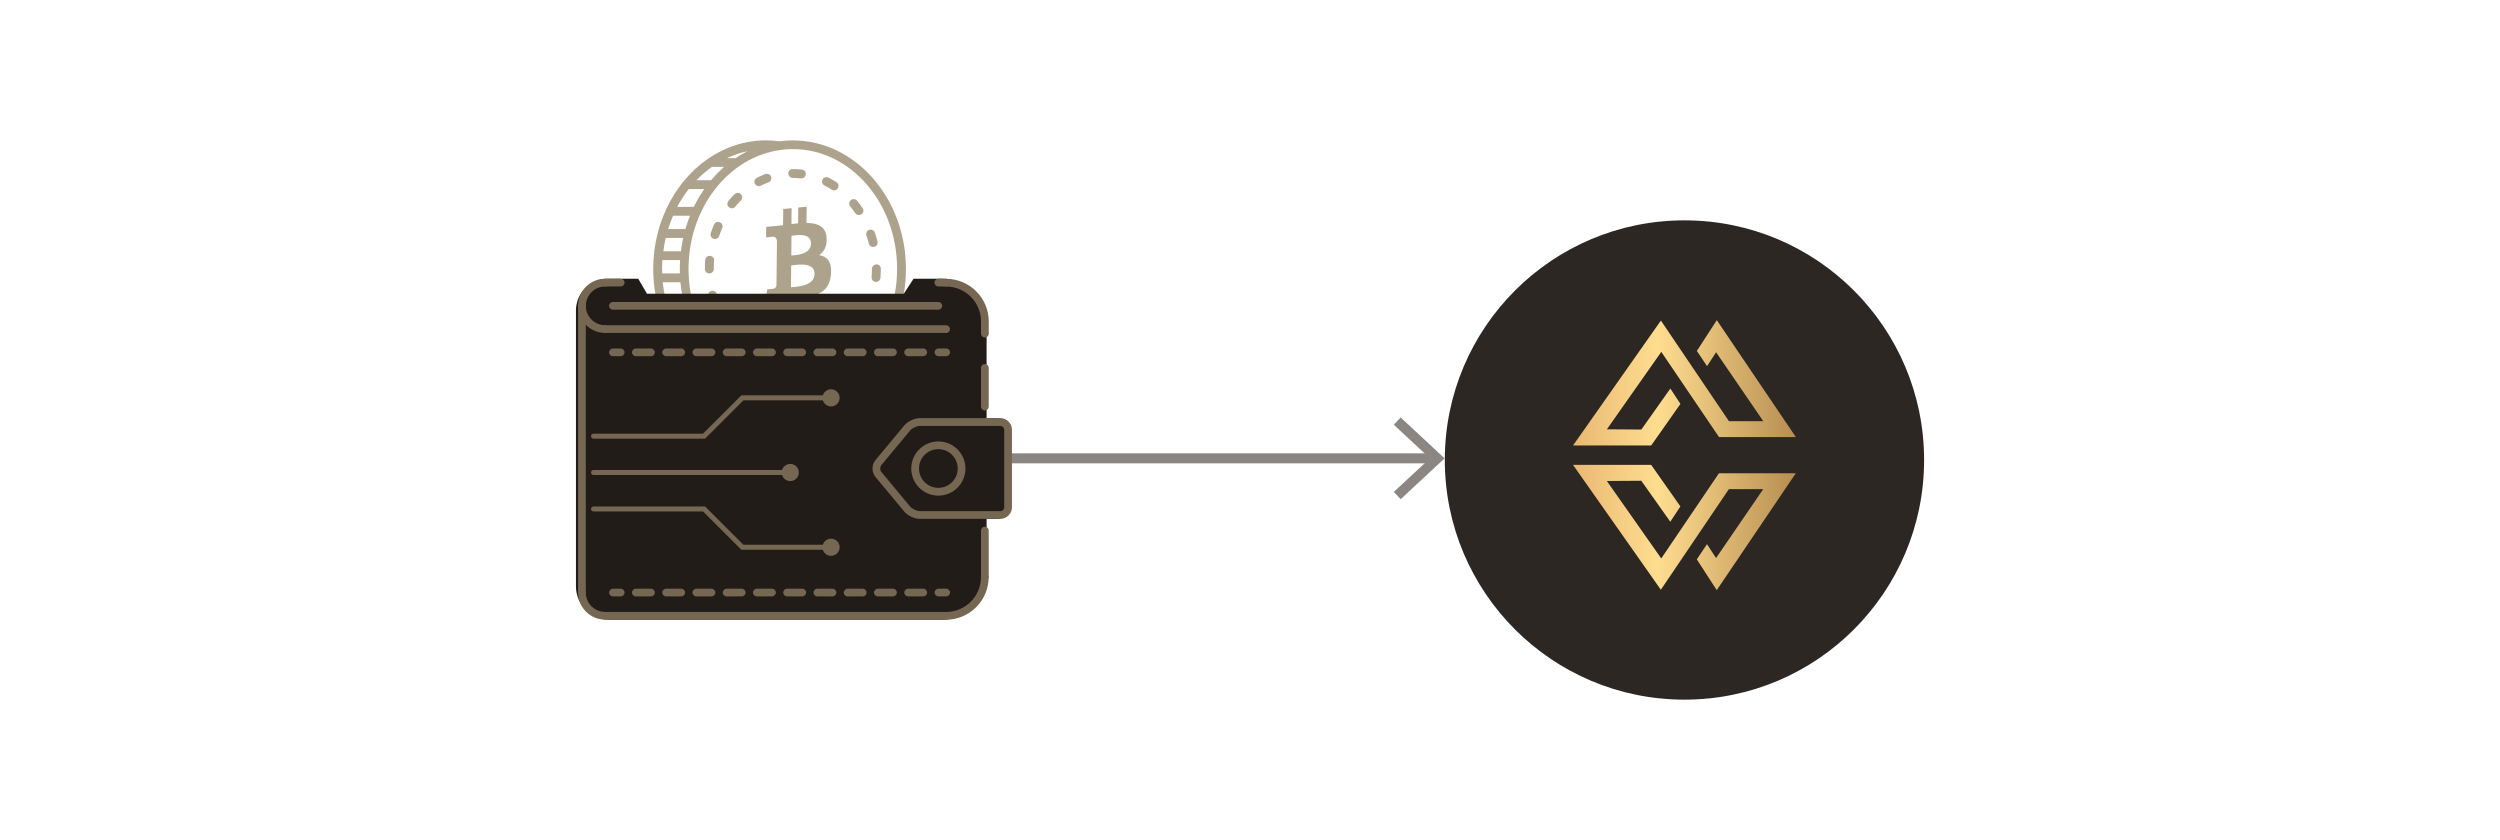 <?xml version="1.0" encoding="UTF-8"?>
<svg id="Create_Wallet" data-name="Create Wallet" xmlns="http://www.w3.org/2000/svg" xmlns:xlink="http://www.w3.org/1999/xlink" viewBox="0 0 500 168">
  <defs>
    <style>
      .cls-1 {
        fill: url(#New_Gradient_Swatch-2);
      }

      .cls-1, .cls-2, .cls-3, .cls-4, .cls-5, .cls-6, .cls-7, .cls-8 {
        stroke-width: 0px;
      }

      .cls-2 {
        fill: #211c18;
      }

      .cls-3 {
        fill: #ada28c;
      }

      .cls-9 {
        isolation: isolate;
      }

      .cls-4 {
        fill: #2d2724;
      }

      .cls-5, .cls-10, .cls-11 {
        fill: none;
      }

      .cls-6 {
        fill: #8b8682;
      }

      .cls-10 {
        stroke: #756752;
        stroke-miterlimit: 10;
      }

      .cls-10, .cls-11 {
        stroke-linecap: round;
      }

      .cls-11 {
        stroke: #8b8682;
        stroke-linejoin: round;
        stroke-width: 2px;
      }

      .cls-7 {
        fill: #756752;
      }

      .cls-12 {
        clip-path: url(#clippath);
      }

      .cls-8 {
        fill: url(#New_Gradient_Swatch);
      }
    </style>
    <clipPath id="clippath">
      <polygon class="cls-5" points="153.05 63.59 153.28 42.13 166.36 40.86 166.12 62.33 153.05 63.59"/>
    </clipPath>
    <linearGradient id="New_Gradient_Swatch" data-name="New Gradient Swatch" x1="314.61" y1="105.5" x2="359.16" y2="105.5" gradientUnits="userSpaceOnUse">
      <stop offset="0" stop-color="#fbc926"/>
      <stop offset="0" stop-color="#e9b873"/>
      <stop offset=".38" stop-color="#fedd8f"/>
      <stop offset="1" stop-color="#b78d51"/>
    </linearGradient>
    <linearGradient id="New_Gradient_Swatch-2" data-name="New Gradient Swatch" x1="314.61" y1="76.56" y2="76.56" xlink:href="#New_Gradient_Swatch"/>
  </defs>
  <g id="Create_Wallet-2" data-name="Create Wallet">
    <g id="Connectors">
      <g>
        <line class="cls-11" x1="202.39" y1="91.66" x2="286.75" y2="91.66"/>
        <polygon class="cls-6" points="280.13 99.84 278.76 98.38 285.99 91.67 278.76 84.95 280.13 83.49 288.92 91.67 280.13 99.84"/>
      </g>
    </g>
    <g id="Create_Wallet-3" data-name="Create Wallet">
      <g>
        <path class="cls-3" d="m158.57,28.07c-.91,0-1.8.07-2.67.19-.92-.12-1.79-.19-2.65-.19-4.33,0-8.38,1.39-11.82,3.8,0,0,0,0,0,0-1.75,1.22-3.33,2.71-4.72,4.41-.04.04-.07.08-.11.13-1.32,1.63-2.45,3.46-3.36,5.43-.02.04-.05.09-.06.14-.63,1.38-1.16,2.83-1.56,4.34-.04.09-.06.18-.07.28-.59,2.28-.91,4.7-.91,7.19,0,3.91.77,7.61,2.15,10.93.01.04.02.07.04.11.82,1.96,1.86,3.79,3.07,5.44.03.05.06.09.1.13,1.23,1.65,2.64,3.13,4.2,4.38.05.05.1.09.16.13,3.66,2.9,8.1,4.61,12.89,4.61.86,0,1.73-.06,2.65-.19.88.12,1.77.19,2.67.19,12.47,0,22.62-11.54,22.62-25.72s-10.15-25.72-22.62-25.72Zm-9.38,2.33c-.28.15-.56.3-.84.46-.17.1-.34.19-.5.29-.24.15-.48.31-.72.47h-1.71c1.3-.61,2.65-1.09,4.06-1.38-.1.05-.2.11-.3.16Zm-8.92,38.47h-3.18c-.78-1.11-1.48-2.29-2.08-3.55h3.36c.14.31.28.63.43.93.06.13.13.26.2.39.18.36.37.71.57,1.06.07.13.14.26.22.38.16.27.32.53.49.79Zm-5.67-25.72h3.39c-.16.39-.3.78-.44,1.18-.04.11-.08.22-.11.33-.13.38-.25.77-.36,1.16h-3.46c.28-.91.61-1.8.99-2.66Zm-2.19,10.64c0-.6.03-1.19.07-1.77h3.54s0,.03,0,.04c-.03.57-.06,1.15-.06,1.73,0,.3.01.59.02.89h-3.53c0-.3-.03-.59-.03-.89Zm3.67,2.66c.03.37.08.74.13,1.11,0,.03,0,.05,0,.08.07.49.15.98.24,1.47h-3.5c-.17-.87-.31-1.76-.4-2.66h3.53Zm.55-8.87c-.02.11-.04.21-.06.32-.02.12-.05.23-.07.35-.11.56-.2,1.12-.28,1.69,0,.03,0,.05,0,.08,0,.08-.02.15-.03.23h-3.52c.12-.9.27-1.79.47-2.66h3.5Zm.21,13.3c.03.11.05.22.08.33,0,.04.02.08.03.12.15.54.31,1.07.49,1.6.04.11.08.22.11.33.03.1.07.2.1.29h-3.42c-.34-.86-.63-1.75-.87-2.66h3.48Zm2.94-21.39c-.07.13-.14.25-.22.38-.2.35-.39.7-.57,1.06-.07.13-.13.26-.2.39,0,.02-.02.03-.02.05h-3.33c.67-1.27,1.44-2.45,2.3-3.55h3.11c-.11.16-.22.31-.32.47-.26.39-.52.79-.76,1.21Zm2.59-6.11h2.45c-.22.19-.44.38-.65.59-.18.17-.35.35-.53.52-.17.17-.35.35-.51.53-.16.18-.33.35-.49.53-.14.16-.28.32-.41.49h-2.93c.95-.99,1.98-1.88,3.08-2.66Zm-3.91,37.25h3.04c.1.13.2.26.3.39.27.34.54.66.83.98.16.18.33.36.49.53.17.18.34.36.51.53.07.07.14.15.21.22h-2.67c-.97-.8-1.88-1.69-2.72-2.66Zm11.02,6.7c-2.03-.43-3.96-1.21-5.74-2.27h2.15c.11.09.22.17.34.25.19.14.38.28.57.42.35.24.7.47,1.05.69.17.1.33.2.5.29.28.16.55.31.84.46.1.05.2.11.3.16Zm9.09.39c-.7,0-1.4-.04-2.09-.12l-.35-.05s-.09-.01-.13-.02c-.31-.04-.61-.09-.92-.15-.02,0-.04,0-.07-.01-.3-.06-.59-.12-.88-.2-.04,0-.08-.02-.12-.03-.27-.07-.55-.14-.82-.23-.07-.02-.14-.05-.22-.07-.24-.07-.47-.15-.7-.24-.16-.06-.33-.13-.49-.19-.14-.05-.28-.11-.41-.16-4.77-2.02-8.72-5.99-11.13-11.05-.02-.05-.04-.09-.06-.14-.13-.28-.26-.56-.38-.84-.05-.11-.09-.22-.14-.34-.09-.22-.18-.44-.26-.67-.05-.14-.1-.29-.16-.43-.07-.2-.14-.4-.21-.6-.05-.16-.1-.33-.15-.49-.06-.19-.11-.38-.17-.57-.05-.17-.09-.35-.14-.52-.05-.19-.09-.37-.14-.56-.04-.18-.08-.36-.12-.54-.04-.19-.08-.38-.11-.57-.03-.18-.07-.36-.1-.54-.03-.2-.06-.4-.09-.6-.03-.18-.05-.36-.08-.54-.03-.21-.05-.43-.07-.64-.02-.17-.04-.33-.05-.5-.02-.25-.04-.49-.05-.74,0-.14-.02-.28-.03-.42-.02-.39-.03-.78-.03-1.18s0-.79.03-1.18c0-.14.02-.28.03-.42.01-.25.03-.5.05-.74.01-.17.03-.34.05-.5.02-.21.04-.43.07-.64.02-.18.05-.36.08-.54.03-.2.06-.4.09-.6.03-.18.07-.36.1-.54.04-.19.07-.38.11-.57.04-.18.08-.36.12-.54.04-.19.09-.38.14-.56.05-.17.09-.35.14-.52.05-.19.11-.38.17-.57.05-.16.1-.33.16-.49.07-.2.13-.4.21-.6.05-.14.1-.29.16-.43.08-.23.17-.45.26-.67.05-.11.09-.22.14-.34.12-.28.25-.56.38-.84.02-.05.04-.09.06-.14,2.41-5.07,6.36-9.04,11.13-11.05.14-.06.28-.11.41-.16.16-.06.32-.13.49-.19.23-.08.47-.16.7-.24.07-.02.14-.05.22-.07.27-.08.54-.16.82-.23.04,0,.08-.02.12-.03.29-.07.59-.14.88-.2.02,0,.04,0,.07-.01.3-.06.61-.11.92-.15.04,0,.09-.01.13-.02l.35-.05c.69-.08,1.38-.12,2.09-.12,11.49,0,20.84,10.74,20.84,23.95s-9.35,23.95-20.84,23.95Z"/>
        <path class="cls-3" d="m158.57,35.59c.54,0,1.08.03,1.61.09.04,0,.07,0,.1,0,.44,0,.83-.33.88-.78.06-.49-.29-.93-.78-.98-.6-.07-1.2-.11-1.83-.11h-.01v.89s-.01-.89-.01-.89c-.49,0-.87.4-.87.89,0,.49.42.89.91.89Z"/>
        <path class="cls-3" d="m151.77,37.24c.13,0,.27-.03.4-.1.49-.25,1-.48,1.52-.67.46-.17.69-.68.52-1.14-.17-.46-.68-.69-1.14-.52-.57.21-1.15.47-1.7.75-.44.22-.61.76-.39,1.19.16.31.47.48.79.48Z"/>
        <path class="cls-3" d="m173.77,48.73c.1.4.46.67.86.67.07,0,.14,0,.22-.03.48-.12.76-.6.64-1.08-.15-.59-.32-1.18-.52-1.76-.16-.46-.66-.71-1.13-.55-.46.16-.71.66-.55,1.13.18.53.34,1.07.48,1.61Z"/>
        <path class="cls-3" d="m172.52,41.62c-.34-.51-.71-1-1.1-1.47-.31-.38-.87-.43-1.25-.12-.38.31-.43.87-.12,1.25.35.43.69.88,1,1.34.17.25.45.39.74.39.17,0,.34-.05.5-.15.41-.28.51-.83.24-1.23Z"/>
        <path class="cls-3" d="m158.57,72c-.55,0-1.11-.03-1.65-.1-.5-.05-.93.29-.99.78-.06.49.29.93.78.99.61.07,1.24.11,1.86.11h.07c.49,0,.85-.4.85-.89s-.43-.89-.93-.89Z"/>
        <path class="cls-3" d="m170.12,66.23c-.35.43-.73.85-1.12,1.25-.34.35-.34.91,0,1.25.17.17.4.26.62.26s.46-.09.63-.26c.43-.43.84-.89,1.23-1.37.31-.38.25-.94-.13-1.25s-.94-.25-1.25.13Z"/>
        <path class="cls-3" d="m165,70.43c-.49.25-1,.48-1.51.67-.46.17-.69.68-.52,1.14.13.36.47.57.83.57.1,0,.21-.02.31-.06.57-.22,1.15-.47,1.7-.75.44-.22.61-.76.38-1.19-.22-.44-.76-.61-1.2-.38Z"/>
        <path class="cls-3" d="m167.31,36.45c-.52-.34-1.06-.65-1.61-.93-.44-.22-.97-.04-1.19.39-.22.44-.05.97.39,1.19.49.25.97.53,1.44.83.15.1.32.14.48.14.29,0,.57-.14.74-.4.27-.41.15-.96-.26-1.23Z"/>
        <path class="cls-3" d="m175.27,52.88c-.49,0-.89.42-.89.92,0,.55-.02,1.1-.06,1.63-.04.49.33.92.82.95.02,0,.05,0,.07,0,.46,0,.85-.35.88-.82.05-.58.07-1.18.07-1.77v-.06c0-.49-.4-.86-.89-.86Z"/>
        <path class="cls-3" d="m142.75,53.79c0-.55.02-1.11.07-1.67.04-.49-.33-.92-.82-.95-.48-.03-.92.33-.95.81-.05.6-.07,1.21-.07,1.81v.02c0,.49.4.88.89.88s.89-.41.89-.89Z"/>
        <path class="cls-3" d="m174.45,59.81c-.46-.16-.97.09-1.12.56-.18.53-.38,1.06-.61,1.57-.2.45.01.97.46,1.17.12.05.24.07.35.07.34,0,.67-.2.81-.53.24-.56.46-1.13.66-1.71.16-.46-.09-.97-.56-1.12Z"/>
        <path class="cls-3" d="m143.98,44.45c-.45-.2-.97,0-1.17.46-.24.56-.47,1.13-.66,1.71-.16.46.09.97.56,1.13.09.03.19.05.28.05.37,0,.71-.23.84-.6.18-.53.38-1.06.61-1.57.2-.45,0-.97-.46-1.17Z"/>
        <path class="cls-3" d="m146.07,64.94c-.27-.41-.82-.51-1.23-.24-.41.27-.51.83-.24,1.23.35.51.72,1.01,1.1,1.48.18.21.43.32.69.32.2,0,.4-.07.56-.2.38-.31.43-.87.12-1.25-.35-.42-.68-.88-1-1.34Z"/>
        <path class="cls-3" d="m143.36,58.82c-.12-.48-.6-.77-1.07-.65-.48.12-.76.6-.65,1.07.15.59.32,1.18.52,1.76.13.37.47.6.84.6.09,0,.19-.02.29-.05.46-.16.71-.66.55-1.13-.18-.53-.34-1.07-.48-1.61Z"/>
        <path class="cls-3" d="m146.9,38.84c-.43.43-.84.89-1.23,1.37-.31.38-.25.94.13,1.25.16.13.36.2.56.2.26,0,.51-.11.69-.33.35-.43.73-.85,1.12-1.24.35-.35.34-.91,0-1.25-.35-.35-.91-.34-1.25,0Z"/>
        <path class="cls-3" d="m152.2,70.46c-.49-.25-.97-.53-1.44-.83-.41-.27-.96-.15-1.23.26-.27.41-.15.96.26,1.23.52.34,1.06.65,1.61.93.13.07.27.1.4.1.32,0,.64-.18.79-.49.22-.44.05-.97-.39-1.19Z"/>
        <g class="cls-9">
          <g class="cls-12">
            <path class="cls-3" d="m159.02,57.38c-.33.03-.62.05-.83.07l.05-4.36c.26-.03.65-.08,1.09-.13,1.49-.14,3.59-.12,3.57,1.86s-2.39,2.41-3.88,2.56m-.05-6.34c-.29.03-.53.04-.71.06l.04-3.95c.22-.02.55-.07.93-.11,1.24-.12,2.98-.08,2.96,1.7s-1.98,2.18-3.22,2.3m2.36-9.7l-1.68.16-.03,3.16c-.43.04-.88.09-1.33.16l.03-3.19-1.67.16-.04,3.25c-.36.04-.72.09-1.06.12h0s-2.31.21-2.31.21l-.02,2.11,1.21-.13c.68-.07.89.38.96.78l-.04,3.7-.06,5.2c-.03.26-.16.67-.64.72l-1.21.12-.36,2.4,2.18-.21c.4-.04.8-.07,1.19-.1l-.04,3.29,1.67-.16.04-3.25c.46-.04.91-.08,1.33-.12l-.04,3.24,1.68-.16.04-3.29c2.81-.46,4.79-1.49,5.07-4.64.22-2.53-.76-3.55-2.35-3.85.97-.68,1.59-1.77,1.47-3.47-.16-2.33-1.86-2.95-4.02-2.96l.04-3.25"/>
          </g>
        </g>
      </g>
      <path class="cls-2" d="m199.38,83.64h-2.06v-18.98c0-4.92-3.99-8.91-8.91-8.91h-5.7l-1.95,3h-51.36l-1.75-3h-6.09c-3.52,0-6.37,2.85-6.37,6.37v55.14c0,3.69,2.99,6.67,6.67,6.67h66.74c4.82,0,8.72-3.9,8.72-8.72v-11.42h2.06c1.43,0,2.59-1.16,2.59-2.59v-14.97c0-1.43-1.16-2.59-2.59-2.59Z"/>
      <g>
        <path class="cls-7" d="m200.07,103.78h-16.08c-1.09,0-2.44-.63-3.14-1.47l-5.76-6.92c-.79-.95-.79-2.43,0-3.37l5.76-6.92c.7-.84,2.05-1.47,3.14-1.47h16.08c1.28,0,2.32,1.04,2.32,2.32v15.5c0,1.28-1.04,2.32-2.32,2.32h0Zm-16.08-18.6c-.62,0-1.55.43-1.95.91l-5.76,6.92c-.31.37-.31,1.02,0,1.39l5.76,6.92c.4.48,1.33.91,1.95.91h16.08c.43,0,.77-.35.77-.77v-15.5c0-.43-.35-.77-.77-.77h-16.08Z"/>
        <path class="cls-7" d="m187.67,99.13c-2.99,0-5.42-2.43-5.42-5.42s2.43-5.42,5.42-5.42,5.42,2.43,5.42,5.42-2.43,5.42-5.42,5.42Zm0-9.3c-2.14,0-3.87,1.74-3.87,3.87s1.74,3.87,3.87,3.87,3.87-1.74,3.87-3.87-1.74-3.87-3.87-3.87Z"/>
        <path class="cls-7" d="m189.22,123.93h-68.19c-.43,0-.77-.35-.77-.77s.35-.77.77-.77h68.19c3.85,0,6.97-3.13,6.97-6.97,0-.43.35-.77.77-.77s.77.35.77.77c0,4.7-3.82,8.52-8.52,8.52h0Z"/>
        <path class="cls-7" d="m196.97,67.5c-.43,0-.77-.35-.77-.77v-2.45c0-3.85-3.13-6.97-6.97-6.97-.43,0-.77-.35-.77-.77s.35-.77.77-.77c4.7,0,8.52,3.82,8.52,8.52v2.45c0,.43-.35.77-.77.78h0Z"/>
        <path class="cls-7" d="m121.04,66.59c-2.99,0-5.42-2.43-5.42-5.42,0-.43.35-.77.77-.77s.77.35.77.77c0,2.14,1.74,3.87,3.87,3.87.43,0,.77.35.77.77h0c0,.43-.35.78-.77.78h0Z"/>
        <path class="cls-7" d="m121.04,123.93c-2.99,0-5.42-2.43-5.42-5.42,0-.43.35-.77.77-.77s.77.35.77.77c0,2.14,1.74,3.87,3.87,3.87.43,0,.77.35.77.77s-.35.77-.77.77Z"/>
        <path class="cls-7" d="m116.39,61.94c-.43,0-.77-.35-.77-.77,0-2.99,2.43-5.42,5.42-5.42.43,0,.77.35.77.77h0c0,.43-.35.78-.77.78-2.14,0-3.87,1.74-3.87,3.87,0,.43-.35.77-.77.77h0Z"/>
        <path class="cls-7" d="m189.22,66.59h-68.19c-.43,0-.77-.35-.77-.77s.35-.77.77-.77h68.19c.43,0,.77.35.77.77h0c0,.43-.35.78-.77.78h0Z"/>
        <path class="cls-7" d="m187.67,61.94h-65.09c-.43,0-.77-.35-.77-.77s.35-.77.77-.77h65.09c.43,0,.77.35.77.77s-.35.77-.77.77Z"/>
        <path class="cls-7" d="m116.39,119.28c-.43,0-.77-.35-.77-.77v-57.34c0-.43.35-.77.77-.77s.77.35.77.77v57.34c0,.43-.35.77-.77.77Z"/>
        <path class="cls-7" d="m189.22,57.29h-1.55c-.43,0-.77-.35-.77-.77h0c0-.43.35-.78.77-.78h1.55c.43,0,.77.35.77.77h0c0,.43-.35.78-.77.78Z"/>
        <path class="cls-7" d="m124.14,57.29h-3.1c-.43,0-.77-.35-.77-.77s.35-.77.77-.77h3.1c.43,0,.77.35.77.77h0c0,.43-.35.78-.77.78Z"/>
        <path class="cls-7" d="m124.14,71.24h-1.55c-.43,0-.77-.35-.77-.77s.35-.77.77-.77h1.55c.43,0,.77.35.77.77h0c0,.43-.35.78-.77.78Zm60.51,0h-3.02c-.43,0-.77-.34-.77-.77h0c0-.43.34-.78.77-.78h3.02c.43,0,.77.35.77.77s-.35.77-.77.77Zm-6.05,0h-3.03c-.43,0-.77-.35-.77-.77h0c0-.43.35-.78.77-.78h3.03c.43,0,.77.35.77.77s-.35.77-.77.77Zm-6.05,0h-3.03c-.43,0-.77-.35-.77-.77s.35-.77.77-.77h3.03c.43,0,.77.35.77.77s-.35.77-.77.77Zm-6.05,0h-3.03c-.43,0-.77-.35-.77-.77s.35-.77.77-.77h3.03c.43,0,.77.35.77.77s-.35.77-.77.77Zm-6.05,0h-3.03c-.43,0-.77-.35-.77-.77s.35-.77.77-.77h3.03c.43,0,.77.35.77.77h0c0,.43-.35.78-.77.78h0Zm-6.05,0h-3.03c-.43,0-.77-.35-.77-.77s.35-.77.77-.77h3.03c.43,0,.77.35.77.77s-.35.77-.77.77Zm-6.05,0h-3.03c-.43,0-.77-.35-.77-.77s.35-.77.77-.77h3.03c.43,0,.77.35.77.77s-.35.77-.77.77Zm-6.05,0h-3.03c-.43,0-.77-.35-.77-.77s.35-.77.77-.77h3.03c.43,0,.77.35.77.77s-.35.77-.77.77Zm-6.05,0h-3.03c-.43,0-.77-.35-.77-.77s.35-.77.77-.77h3.03c.43,0,.77.35.77.77h0c0,.43-.35.78-.77.78Zm-6.05,0h-3.03c-.43,0-.77-.35-.77-.77s.35-.77.77-.77h3.03c.43,0,.77.35.77.77h0c0,.43-.35.78-.77.78h0Zm59.04,0h-1.55c-.43,0-.77-.35-.77-.77h0c0-.43.35-.78.77-.78h1.55c.43,0,.77.35.77.77h0c0,.43-.35.78-.77.78Z"/>
        <path class="cls-7" d="m124.14,119.28h-1.55c-.43,0-.77-.35-.77-.77s.35-.77.77-.77h1.55c.43,0,.77.35.77.77s-.35.77-.77.77Zm60.51,0h-3.02c-.43,0-.77-.35-.77-.77s.34-.77.77-.77h3.02c.43,0,.77.35.77.77s-.35.77-.77.77Zm-6.05,0h-3.03c-.43,0-.77-.35-.77-.77s.35-.77.77-.77h3.03c.43,0,.77.35.77.77s-.35.77-.77.77Zm-6.05,0h-3.03c-.43,0-.77-.35-.77-.77s.35-.77.77-.77h3.03c.43,0,.77.35.77.77s-.35.77-.77.77Zm-6.05,0h-3.03c-.43,0-.77-.35-.77-.77s.35-.77.77-.77h3.03c.43,0,.77.35.77.77s-.35.77-.77.77Zm-6.05,0h-3.03c-.43,0-.77-.35-.77-.77s.35-.77.77-.77h3.03c.43,0,.77.35.77.77s-.35.77-.77.77h0Zm-6.05,0h-3.03c-.43,0-.77-.35-.77-.77s.35-.77.77-.77h3.03c.43,0,.77.35.77.77s-.35.77-.77.77Zm-6.05,0h-3.03c-.43,0-.77-.35-.77-.77s.35-.77.77-.77h3.03c.43,0,.77.35.77.77s-.35.77-.77.77Zm-6.05,0h-3.03c-.43,0-.77-.35-.77-.77s.35-.77.77-.77h3.03c.43,0,.77.35.77.77s-.35.77-.77.77Zm-6.05,0h-3.03c-.43,0-.77-.35-.77-.77s.35-.77.77-.77h3.03c.43,0,.77.35.77.77s-.35.77-.77.77Zm-6.05,0h-3.03c-.43,0-.77-.35-.77-.77s.35-.77.77-.77h3.03c.43,0,.77.35.77.77s-.35.77-.77.77h0Zm59.04,0h-1.55c-.43,0-.77-.35-.77-.77s.35-.77.77-.77h1.55c.43,0,.77.35.77.77s-.35.77-.77.77Z"/>
        <path class="cls-7" d="m196.97,82.09c-.43,0-.77-.35-.77-.77v-7.75c0-.43.35-.77.77-.77s.77.35.77.77v7.75c0,.43-.35.77-.77.77Z"/>
        <path class="cls-7" d="m196.97,116.18c-.43,0-.77-.35-.77-.77v-9.3c0-.43.35-.77.77-.77s.77.35.77.77v9.3c0,.43-.35.77-.77.77h0Z"/>
      </g>
      <g>
        <g>
          <polyline class="cls-10" points="118.71 101.79 140.81 101.79 148.48 109.45 166.21 109.45"/>
          <circle class="cls-7" cx="166.21" cy="109.45" r="1.72"/>
        </g>
        <g>
          <line class="cls-10" x1="118.71" y1="94.5" x2="157.97" y2="94.5"/>
          <circle class="cls-7" cx="158.05" cy="94.5" r="1.72"/>
        </g>
        <g>
          <polyline class="cls-10" points="118.71 87.23 140.81 87.23 148.48 79.57 166.21 79.57"/>
          <circle class="cls-7" cx="166.21" cy="79.57" r="1.72"/>
        </g>
      </g>
    </g>
    <g>
      <circle class="cls-4" cx="336.89" cy="92" r="47.93"/>
      <g>
        <path class="cls-8" d="m339.36,111.87l3.99,6.16,15.81-23.38h-15.37l-11.54,17.04-10.88-15.49,6.89-.05,5.8,8.2,2.02-3.07-5.85-8.31h-15.63l17.57,24.98,13.61-20.13h6.87l-9.44,13.79-1.81-2.78-2.04,3.04Z"/>
        <path class="cls-1" d="m332.26,70.37l11.54,17.04h15.37l-15.81-23.38-3.99,6.16,2.04,3.04,1.81-2.78,9.44,13.79h-6.87l-13.61-20.13-17.57,24.98h15.63l5.85-8.31-2.02-3.07-5.8,8.2-6.89-.05,10.88-15.49Z"/>
      </g>
    </g>
  </g>
</svg>